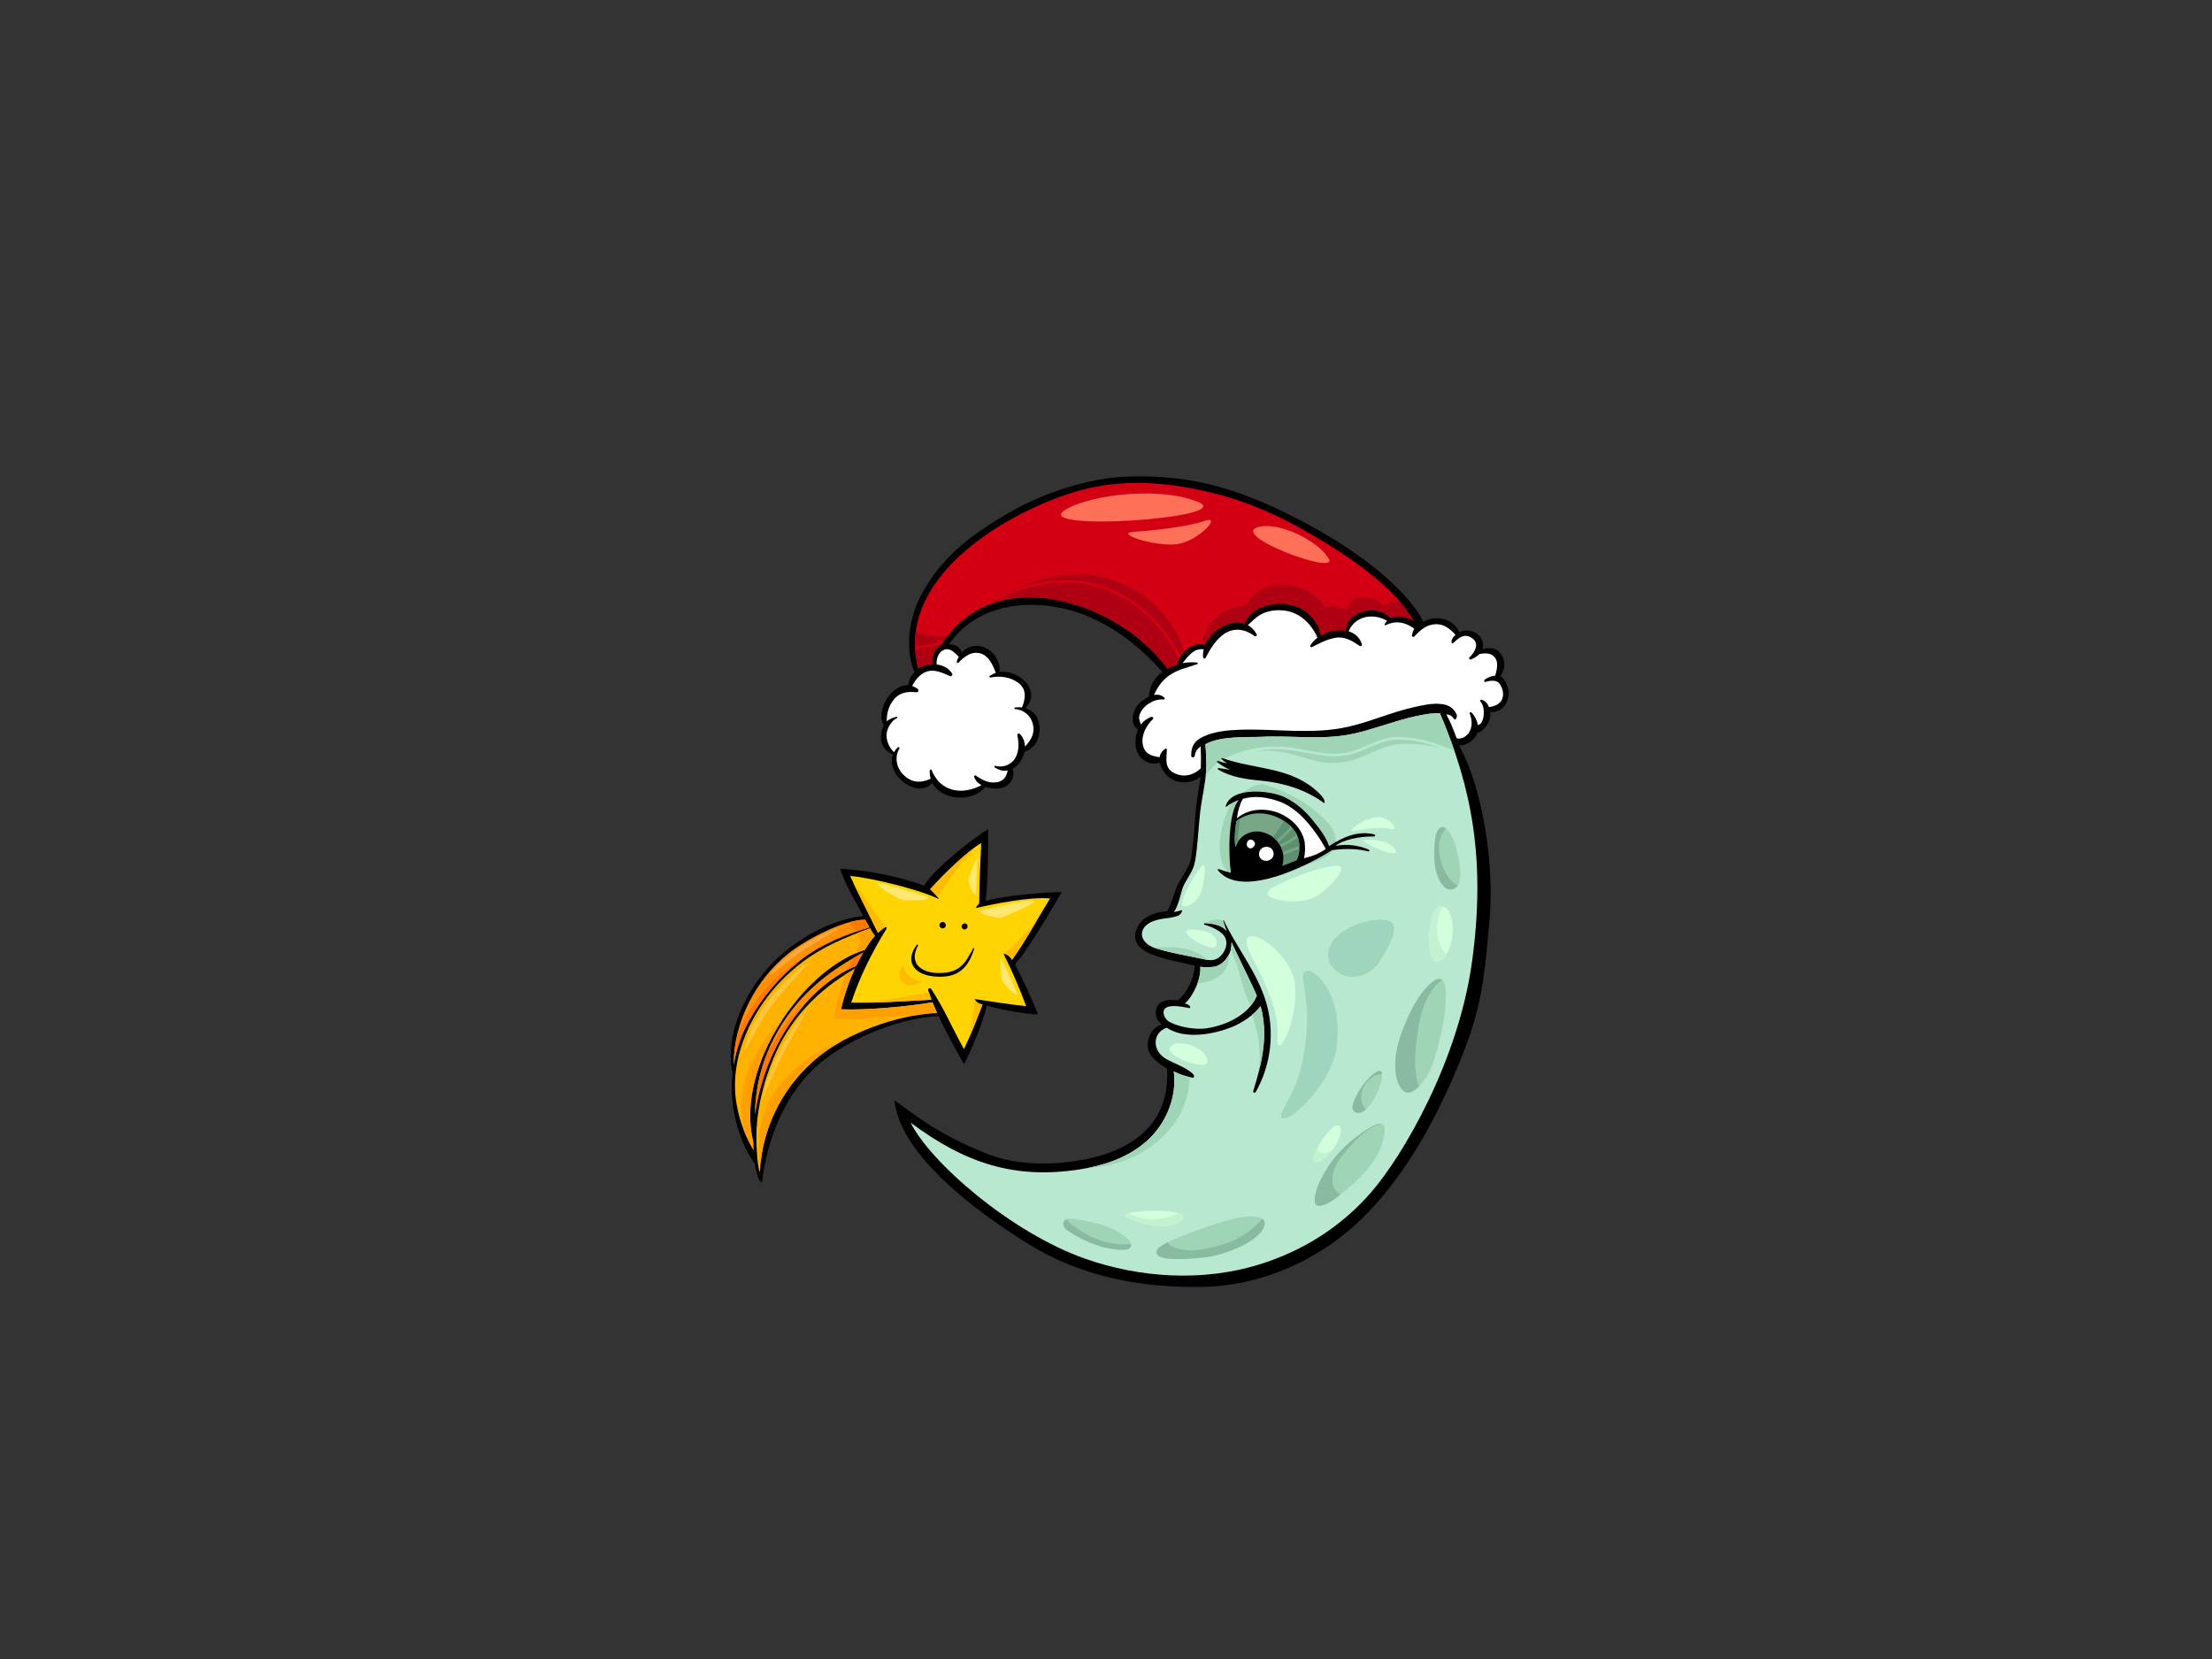 <?xml version="1.0" encoding="utf-8"?>
<!-- Generator: Adobe Illustrator 17.0.0, SVG Export Plug-In . SVG Version: 6.00 Build 0)  -->
<!DOCTYPE svg PUBLIC "-//W3C//DTD SVG 1.1//EN" "http://www.w3.org/Graphics/SVG/1.1/DTD/svg11.dtd">
<svg version="1.1" id="Layer_1" xmlns="http://www.w3.org/2000/svg" xmlns:xlink="http://www.w3.org/1999/xlink" x="0px" y="0px"
	 width="800px" height="600px" viewBox="0 0 800 600" enable-background="new 0 0 800 600" xml:space="preserve">
<rect x="0" y="0" width="800" height="600" fill="#333333" stroke="none"/>
<g>
	<path d="M530.675,376.922c5.747-15.655,6.521-27.394,8.089-44.936c1.576-17.539-1.86-45.621-11.089-62.399
		c2.098,0.247,5.623-1.56,6.721-4.686c1.96-0.058,4.064-3.494,4.427-4.948c0.181-0.733,0.219-1.631,0.102-2.533
		c3.598,0.475,6.279-2.263,6.666-6.075c0.193-1.893-0.54-3.959-1.623-5.484c-0.5-0.706-0.885-1.108-1.398-1.324
		c1.796-2.316,2.057-5.318,0.281-8.016c-1.525-2.317-4.419-2.577-6.763-1.664c0.091-0.258,0.17-0.527,0.223-0.813
		c0.353-1.853-0.655-3.688-2.085-4.788c-1.328-1.021-3.089-1.407-4.723-1.144c-0.528,0.085-1.142,0.297-1.744,0.602
		c-2.287-5.537-9.029-6.15-12.991-3.846c-4.349-9.13-19.557-23.939-45.487-37.199c-19.284-9.863-36.43-16.065-61.199-15.347
		c-13.857,0.401-30.587,5.891-42.436,12.69c-15.543,8.918-25.663,17.171-32.708,30.629c-4.355,8.322-5.626,19.286-2.181,27.524
		c-1.023,0.906-2.006,2.4-2.326,4.654c-6.012-0.295-11.83,9.007-8.81,14.548c-0.557,1.018-0.834,2.169-0.97,3.322
		c-0.402,3.407,1.333,5.932,4.272,7.208c-2.703,7.129,8.768,16.469,14.235,10.216c3.279,6.416,14.513,7.265,19.191,1.478
		c1.804,0.637,3.842,0.781,5.381,0.49c3.604-0.68,5.524-3.911,4.513-7.084c2.139-1.174,3.772-3.549,4.287-6.107
		c4.108-1.261,5.951-5.576,5.345-9.73c-0.47-3.225-2.42-5.293-5.034-6.054c6.123-6.049-2.205-14.065-9.319-13.062
		c0.18-4.046-2.05-7.625-5.962-9.043c-2.946-1.069-5.819-0.083-7.696,1.976c-0.865-2.136-2.348-3.033-4.646-2.878
		c6.524-9.92,19.565-16.383,37.502-13.772c15.68,2.282,29.435,11.945,39.666,23.682c-3.044,2.159-4.489,4.964-4.915,8.979
		c-1.445,0.679-2.779,1.711-3.659,2.622c-2.154,2.227-3.419,7.512-0.214,9.195c-0.891,1.989-1.153,4.317-0.799,6.476
		c0.695,4.243,4.834,6.784,8.632,5.526c0.489,2.404,2.385,4.802,4.33,5.966c2.26,1.35,5.036,1.385,7.498,0.686
		c1.245-0.357,2.17-0.915,2.857-1.656c0.145,1.263-1.498,8.601-1.855,14.8c-0.36,6.195-1.194,13.539-1.475,14.839
		c-0.713,3.284-3.11,6.359-4.679,9.213c-1.142,2.072-2.44,7.523-3.945,9.894c-2.464,0.204-4.912,0.659-7.392,2.101
		c-3.305,1.916-5.499,6.673-3.396,9.84c2.006,3.031,6.873,4.338,10.156,5.283c3.43,0.99,7.151,1.528,10.568,2.487
		c-0.113,2.149-0.766,4.597-1.747,6.679c-1.608,3.414-3.781,5.432-4.351,5.832c-2.887-0.285-6.338-0.248-7.546,2.432
		c-1.142,2.534,0.064,5.087,1.815,6.395c-4.104,0.602-6.261,6.523-4.611,10.026c0.998,2.128,4.087,4.506,6.417,5.861
		c0.619,9.849-2.461,18.597-10.413,24.756c-7.248,5.608-16.709,8.008-25.652,9.053c-8.913,1.042-19.547,0.578-27.942-2.596
		c-20.709-7.834-31.171-17.752-34.605-19.737c2.109,19.789,29.581,40.277,48.602,52.032c18.977,11.729,40.587,15.831,62.847,15.431
		c16.348-0.298,32.045-5.751,45.592-14.865c13.082-8.8,23.267-21.397,31.531-34.696C519.15,404.415,526.041,389.546,530.675,376.922
		z"/>
	<path fill="#FFFFFF" d="M346.755,237.544c-0.306,0.553-0.558,1.142-0.734,1.767c-0.102,0.359,0.368,0.638,0.628,0.363
		c2.118-2.249,4.81-4.316,8.043-3.333c2.988,0.908,4.43,4.279,5.451,7.011c-0.775,0.249-1.518,0.623-2.212,1.134
		c-0.273,0.201-0.002,0.627,0.296,0.56c3.375-0.76,7.204-0.2,10.024,1.883c3.107,2.293,2.706,5.723,1.36,8.92
		c-0.797-0.103-1.638-0.103-2.505,0.014c-0.352,0.047-0.298,0.577,0.041,0.604c3.828,0.301,6.422,3.234,6.627,6.931
		c0.144,2.579-1.345,4.807-3.078,6.62c-0.04-1.629-0.579-3.228-1.787-4.534c-0.338-0.366-1.109-0.172-0.984,0.413
		c0.571,2.638,0.692,5.324-0.501,7.805c-1.315,2.735-4.535,4.123-7.422,3.278c-0.326-0.095-0.538,0.334-0.258,0.532
		c1.607,1.139,3.226,1.427,4.712,1.138c-0.468,2.184-1.403,3.893-4.087,4.28c-2.982,0.426-5.197-0.924-7.54-2.453
		c-0.258-0.168-0.615,0.101-0.531,0.396c0.387,1.365,1.392,2.385,2.658,3.093c-6.989,3.733-14.871,2.477-18.042-5.488
		c-0.137-0.344-0.644-0.158-0.659,0.16c-0.059,1.094,0.068,2.095,0.333,3.012c-3.622,1.651-6.889,1.522-9.906-1.496
		c-2.455-2.459-3.26-6.379-1.41-9.415c0.223-0.365-0.276-0.728-0.577-0.445c-0.591,0.555-1.036,1.146-1.378,1.759
		c-1.808-1.751-2.893-4.283-2.638-6.789c0.197-1.926,1.801-4.779,3.713-5.549c0.268-0.107,0.133-0.574-0.149-0.491
		c-1.445,0.43-2.503,0.709-3.503,1.674c-0.122-2.804,0.632-5.526,2.436-7.783c2.24-2.802,5.018-3.07,8.324-2.751
		c0.714,0.069,0.846-0.838,0.375-1.206c-0.645-0.502-1.308-0.85-1.976-1.068c1.09-2.158,2.679-4.162,4.936-5.071
		c3.034-1.223,5.998,0.345,8.758,1.503c0.497,0.21,1.063-0.445,0.772-0.905c-1.362-2.143-3.387-2.979-5.621-3.316
		c-0.101-1.984,0.523-4.228,2.427-5.174C343.447,233.994,345.26,236.003,346.755,237.544z"/>
	<path fill="#D20012" d="M340.528,233.141c-2.627,1.263-3.739,4.338-3.034,6.947c-2.602,0.049-4.987,1.428-5.393,1.717
		c-8.423-31.99,29.498-55.172,55.136-63.485c17.465-5.664,35.72-4.173,53.308,0.447c11.566,3.037,22.561,8.007,32.879,13.992
		c9.581,5.557,19.153,11.691,27.369,19.161c3.961,3.602,7.623,7.806,10.338,12.471c-1.062-0.572-2.253-0.96-3.251-1.225
		c-1.676-0.447-3.479-0.327-4.936,0.439c-4.523-5.4-15.827-2.855-16.229,4.462c-2.919-0.529-6.329,0.199-9.01,1.747
		c-1.134-5.81-5.655-10.196-11.672-11.279c-5.387-0.969-14.016,0.994-15.867,7.016c-5.24-1.866-12.185,2.292-14.387,7.84
		c-1.491-1.052-4.151-0.167-5.529,0.743c-2.168,1.437-4.085,3.638-4.576,6.214c-1.223,0.385-2.387,0.908-3.468,1.545
		c-0.019-0.047-0.034-0.095-0.066-0.142C404.409,217.464,359.697,202.723,340.528,233.141z"/>
	<path fill="#AE0012" d="M340.528,233.141c0.059-0.091,0.12-0.177,0.176-0.269c-3.054,0.94-6.488,1.795-9.754,1.63
		c0.122,2.38,0.495,4.813,1.151,7.303c0.406-0.289,2.791-1.668,5.393-1.717C336.79,237.479,337.902,234.404,340.528,233.141z"/>
	<path fill="#AE0012" d="M338.278,230.036c-2.351-0.23-4.81-0.675-7.094-1.512c-0.21,1.644-0.303,3.32-0.263,5.025
		c3.547,0.223,7.396-0.84,10.635-1.956c0.35-0.506,0.711-0.994,1.078-1.474C341.16,230.205,339.688,230.174,338.278,230.036z"/>
	<path fill="#AE0012" d="M426.326,238.428c-5.23-11.077-14.301-20.413-25.789-24.85c-8.521-3.291-17.431-3.512-26.298-1.541
		c-6.259,1.395-12.423,3.674-17.784,7.169c21.725-9.474,51.88,3.636,65.685,22.547c0.032,0.046,0.047,0.094,0.066,0.142
		c1.081-0.638,2.246-1.16,3.468-1.545C425.803,239.682,426.028,239.039,426.326,238.428z"/>
	<path fill="#AE0012" d="M402.324,209.762c-9.527-3.046-19.117-2.502-28.536,0.689c-2.756,0.934-5.509,1.892-8.156,3.07
		c2.534-0.945,5.138-1.704,7.758-2.287c9.01-2.005,18.198-2.157,26.915,1.21c11.787,4.554,21.13,13.786,26.608,24.977
		c0.428-0.649,0.936-1.251,1.496-1.798C424.218,223.621,414.891,213.777,402.324,209.762z"/>
	<path fill="#AE0012" d="M505.838,217.081c-1.738-0.041-3.423,0.487-4.834,1.946c-0.234,0.243-0.555,0.22-0.772-0.028
		c-3.449-3.943-11.131-4.472-13.242,1.058c-0.096,0.254-0.413,0.343-0.647,0.243c-2.151-0.905-4.223-1.321-6.495-0.589
		c-0.209,0.066-0.442,0.012-0.574-0.176c-6.991-10.031-22.28-11.58-28.92-0.452c-10.559,0.764-16.78,10.259-15.193,14.001
		c0.221,0.076,0.428,0.175,0.617,0.309c2.202-5.548,9.147-9.706,14.387-7.84c1.851-6.022,10.48-7.985,15.867-7.016
		c6.017,1.083,10.538,5.469,11.672,11.279c2.681-1.548,6.091-2.276,9.01-1.747c0.402-7.317,11.706-9.863,16.229-4.462
		c1.457-0.766,3.26-0.886,4.936-0.439c0.998,0.265,2.189,0.653,3.251,1.225C509.625,221.802,507.819,219.36,505.838,217.081z"/>
	<path fill="#FFFFFF" d="M424.707,279.609c-3.74-1.855-2.77-5.174-2.687-8.489c0.008-0.271-0.325-0.489-0.564-0.329
		c-1.249,0.838-1.887,1.91-2.079,3.066c-2.93-0.48-5.439-1.097-6.079-4.624c-0.611-3.365,1.31-6.919,3.666-9.163
		c0.387-0.367-0.14-0.936-0.572-0.79c-1.578,0.531-2.817,1.509-3.741,2.735c-0.246-0.63-0.514-1.249-0.631-1.94
		c-0.219-1.307,0.487-2.6,1.241-3.598c0.652-0.866,1.535-1.639,2.535-2.24c0.208,0.042,0.432-0.035,0.51-0.265
		c0.008-0.008,0.009-0.017,0.011-0.026c1.445-0.752,3.076-1.143,4.585-0.949c0.321,0.04,0.46-0.392,0.262-0.598
		c-1.066-1.109-2.436-1.318-3.828-1.043c1.253-2.799,2.968-5.285,5.557-7.112c2.925-2.06,6.817-2.895,10.142-4.058
		c0.306-0.108,0.155-0.551-0.121-0.579c-1.757-0.176-3.523-0.089-5.225,0.238c0.926-1.237,1.891-2.45,3.036-3.468
		c1.511-1.347,2.874-1.732,4.61-1.558c-0.226,0.959-0.313,1.944-0.217,2.938c0.047,0.474,0.668,0.588,0.887,0.171
		c1.655-3.114,3.264-5.915,6.049-8.174c3.634-2.945,8.061-2.467,11.616,0.277c0.396,0.308,1.1-0.154,0.832-0.641
		c-0.87-1.556-1.972-2.642-3.208-3.332c1.458-1.231,2.683-2.64,4.389-3.648c2.589-1.525,5.629-1.919,8.568-1.627
		c5.719,0.571,10.048,4.777,12.214,9.849c-1.079,0.806-1.976,1.757-2.577,2.819c-0.234,0.412,0.268,0.749,0.625,0.567
		c2.745-1.397,5.345-2.803,8.421-3.347c3.391-0.603,6.128,1.129,8.808,2.916c0.434,0.289,0.974-0.092,0.811-0.599
		c-0.804-2.53-2.615-4.015-4.821-4.677c2.424-5.644,8.985-6.688,13.944-3.763c-0.338,0.337-0.638,0.727-0.885,1.177
		c-0.122,0.226,0.091,0.557,0.357,0.413c0.589-0.318,4.974-2.837,10.334,1.263c-0.377,0.702-0.666,1.495-0.828,2.39
		c-0.092,0.494,0.525,0.74,0.845,0.395c2.179-2.345,4.502-4.388,7.88-4.447c2.84-0.049,5.215,1.778,7.029,3.871
		c-0.874,0.737-1.504,1.679-1.444,2.706c0.015,0.209,0.221,0.452,0.457,0.359c0.766-0.299,3.681-4.729,7.321-1.609
		c2.432,2.085,0.353,5.069-1.287,6.71c-0.315,0.32,0.077,0.904,0.496,0.738c1.172-0.469,2.253-1.096,3.06-1.956
		c2.198-0.475,4.613-0.506,5.906,1.66c1,1.681,0.406,4.154-0.156,6.132c-1.33,0.111-2.772,0.712-3.804,1.456
		c-0.373,0.271-0.147,0.994,0.287,0.842c1.791-0.629,4.026-0.745,5.021,0.553c1.96,2.564,2.555,7.766-3.762,8.533
		c-0.504-1.312-1.402-2.398-2.753-2.662c-0.238-0.044-0.632,0.205-0.445,0.433c1.162,1.453,1.526,3.088,1.213,5.725
		c-0.119,0.996-0.881,3.068-2.068,2.922c-0.298-1.703-1.147-3.361-2.277-4.47c-0.298-0.294-0.783,0.043-0.649,0.383
		c2.511,6.355-2.181,9.837-4.74,8.899c-1.047-2.974-2.23-5.905-3.696-8.573c1.381-0.035,2.198,0.794,2.759,1.597
		c0.551,0.8,1.362-0.773,0.911-1.709c-1.228-2.536-3.213-3.369-5.287-3.636c-3.468-0.448-7.225,0.453-10.583,1.222
		c-7.944,1.817-15.457,5.218-23.395,6.999c-12.919,2.902-26.012,0.608-39.037,1.051c-4.51,0.153-9.274,0.592-13.397,2.555
		c-3.227,1.535-4.242,3.535-4.257,6.773c-0.004,0.837,1.198,0.89,1.291,0.064c0.155-1.395,0.938-2.494,2.13-3.363
		c0.145,2.636,0.168,5.28,0.068,7.919C431.649,280.366,428.177,281.33,424.707,279.609z"/>
	<path fill="#B8E8CF" d="M421.15,364.982c1.285-1.688,5.057-1.197,8.976-0.393c0.413,0.086,0.847-1.099-1.621-1.662
		c3.364-2.997,6.002-9.457,5.579-13.276c1.713,0.252,3.225,0.189,4.976-0.021c2.617-0.312,6.534-3.671,6.315-8.894
		c2.953,6.376,7.902,16.185,9.164,19.368c-2.885,6.975-11.019,10.709-18.223,11.811c-3.753,0.575-9.859-0.424-13.182-2.241
		C421.335,368.892,420.192,366.245,421.15,364.982z"/>
	<path fill="#B8E8CF" d="M495.917,431.178c-10.857,12.525-24.807,21.333-40.713,26.209c-20.308,6.219-42.927,4.811-62.716-2.144
		c-26.977-9.483-56.13-35.009-63.14-49.213c19.93,14.838,37.728,20.491,60.988,16.921c9.282-1.427,18.639-4.593,25.433-11.253
		c6.496-6.37,9.857-15.597,8.753-24.186c2.426,1.211,4.621,1.815,6.78,2.264c0.619,0.128,0.858-0.743-0.019-1.532
		c-2.677-2.389-6.536-3.54-9.608-5.302c-4.98-2.861-5.025-9.435,0.275-11.241c6.93,4.523,17.47,2.138,23.284-0.142
		c3.851-1.509,8.2-4.373,10.663-7.705c2.891,10.46,0.594,20.402-2.653,30.761c-0.168,0.54,0.632,0.815,0.9,0.347
		c5.604-9.85,6.987-21.996,3.647-32.863c-3.251-10.567-10.493-19.299-15.17-29.195c-0.087-0.179-0.338-0.064-0.277,0.119
		c0.379,1.225,0.806,2.424,1.268,3.608c-1.949-2.144-5.168-2.643-7.91-2.744c-0.324-0.012-0.341,0.445-0.059,0.534
		c2.321,0.736,4.708,1.655,6.493,3.363c2.425,2.319,1.368,5.87-0.604,7.912c-1.679,1.74-3.7,1.787-5.995,1.257
		c-3.366-0.78-15.174-2.823-18.874-4.504c-4.882-2.214-5.019-7.208,0.385-9.284c3.14-1.207,5.551-0.836,8.878-1.919
		c1.125-0.362,2.217-2.397,1.164-2c-0.466,0.176-2.043,0.56-2.528,0.621c1.676-2.31,2.612-7.273,3.147-8.712
		c1.045-2.793,3.4-5.452,4.202-8.375c1.087-3.953,1.53-13.827,2.14-19.016c0.6-5.141,1.889-10.072,2.176-15.265
		c0.121-2.179-0.032-6.832-0.283-9.331c5.464-3.147,16.055-2.47,20.025-2.681c11.025-0.578,22.563,1.293,33.439-1.11
		c6.683-1.476,13.119-3.943,19.742-5.664c3.604-0.939,8.385-1.927,11.61-1.76c11.474,26.808,16.668,52.963,11.636,89.728
		C527.428,384.003,507.263,418.083,495.917,431.178z"/>
	<path fill="#9FD4B6" d="M452.306,363.806c0.909-1.114,1.674-2.345,2.234-3.702c-1.262-3.183-6.211-12.992-9.164-19.368
		c0.038,0.953-0.059,1.841-0.262,2.662C448.319,349.845,448.934,357.391,452.306,363.806z"/>
	<path fill="#9FD4B6" d="M444.453,345.159c-1.277,2.635-3.619,4.26-5.393,4.471c-1.751,0.209-3.262,0.273-4.976,0.021
		c0.187,1.677-0.223,3.864-1.019,6.044C439.343,355.125,444.866,352.031,444.453,345.159z"/>
	<path fill="#9FD4B6" d="M436.077,280.403c1.234-1.735,2.636-3.317,4.364-4.557c4.368-3.141,10.131-4.775,15.423-5.481
		c5.725-0.764,10.966-0.199,16.593,0.965c6.017,1.241,12.119,2.162,18.031-0.105c4.915-1.885,9.531-4.684,14.946-4.693
		c4.636-0.007,9.221,0.857,13.623,2.296c2.328,0.762,4.657,1.654,6.94,2.67c-1.555-4.531-3.304-9.03-5.238-13.546
		c-3.225-0.167-8.006,0.821-11.61,1.76c-6.623,1.722-13.059,4.189-19.742,5.664c-10.876,2.403-22.414,0.532-33.439,1.11
		c-3.97,0.211-14.561-0.466-20.025,2.681c0.251,2.498,0.404,7.151,0.283,9.331C436.194,279.136,436.141,279.772,436.077,280.403z"/>
	<path fill="#9FD4B6" d="M463.24,271.915c4.768,0.691,9.164,2.592,13.87,3.553c6.115,1.249,11.3,0.13,16.929-2.361
		c4.227-1.87,8.262-3.811,12.961-4.055c4.659-0.245,9.368,0.362,13.982,1.481c-0.549-0.196-1.096-0.412-1.649-0.592
		c-4.798-1.571-9.972-2.74-15.057-2.394c-5.11,0.347-9.364,3.267-14.117,4.836c-10.402,3.435-20.401-2.142-30.888-1.388
		c-1.768,0.128-3.646,0.339-5.538,0.667C456.897,271.384,460.099,271.46,463.24,271.915z"/>
	<path fill="#9FD4B6" d="M483.209,304.156c-0.202-4.51-4.198-8.208-7.487-10.852c-2.455-1.97-5.06-3.776-7.868-5.21
		c-1.97-1.007-6.729-3.383-11.095-4.4c-4.015-0.078-6.789,2.953-10.142,4.817c-1.815,2.386-3.049,5.294-3.883,8.087
		c-1.427,4.759-2.345,10.48-0.706,15.307c2.225,6.556,8.644,6.7,14.527,5.436c4.944-1.066,9.932-2.504,14.729-4.111
		C475.237,311.905,483.452,309.569,483.209,304.156z"/>
	<path fill="#9FD4B6" d="M393.523,422.389c18.036-0.615,36.401-13.725,36.72-32.854c-1.825-0.434-3.687-1.011-5.721-2.023
		c1.104,8.589-2.257,17.816-8.753,24.186C409.754,417.593,401.725,420.755,393.523,422.389z"/>
	<path fill="#9FD4B6" d="M436.581,347.146c-3.313-3.516-8.747-4.444-13.425-4.571c-1.928-0.053-3.868-0.001-5.802,0.154
		c4.293,1.622,15.003,3.486,18.184,4.223C435.892,347.035,436.239,347.094,436.581,347.146z"/>
	<path fill="#9FD4B6" d="M495.523,407.808c-8.11,4.906-13.88,10.823-17.988,19.038c-0.662,1.325-4.16,9.751-0.157,9.234
		c2.904-0.374,5.659-2.645,7.881-4.4c5.704-4.502,11.761-10.276,14.31-17.235C500.181,412.778,503.629,402.898,495.523,407.808z"/>
	<path fill="#9FD4B6" d="M408.098,448.254c-5.424-5.197-14.477-6.668-19.697-7.4c-5.215-0.736-4.245,3.064-2.37,4.155
		c2.573,1.502,10.072,6.831,19.913,6.985C410.31,452.069,409.155,449.269,408.098,448.254z"/>
	<path fill="#9FD4B6" d="M527.943,318.5c0.451-2.415,0.079-4.92-0.296-7.328c-1.925-12.391-8.095-16.517-8.768-5.954
		c-0.315,4.963-0.328,10.807,2.898,14.923C523.884,322.832,527.313,321.848,527.943,318.5z"/>
	<path fill="#9FD4BD" d="M470.173,387.437c-2.723,10.623-10.78,18.344-4.725,16.793c3.302-0.849,16.021-12.921,17.855-24.933
		c3.6-23.588-13.759-34.395-11.951-24.537C473.212,364.882,473.452,374.63,470.173,387.437z"/>
	<path fill="#9FD4BD" d="M481.733,349.552c4.685,6.245,13.812,4.09,17.367-2.079c1.936-3.358,8.919-13.514,2.412-14.629
		c-4.219-0.724-10.361,0.63-15.474,3.838C480.924,339.885,478.611,345.393,481.733,349.552z"/>
	<path fill="#9FD4B6" d="M457.274,443.303c1.341-4.755-8.232-3.721-15.459-1.358c-11.559,3.777-21.978,7.751-23.207,9.876
		c-3.057,5.302,14.665,3.189,18.056,2.785C442.134,453.953,455.593,449.243,457.274,443.303z"/>
	<path fill="#9FD4B6" d="M495.421,399.724c3.255-4.027,5.948-12.578,3.442-12.37c-3.483,0.29-10.014,10.242-9.706,13.381
		C489.3,402.23,491.773,404.237,495.421,399.724z"/>
	<path fill="#9FD4B6" d="M516.529,356.497c-2.747,2.776-4.915,6.33-6.576,9.813c-3.196,6.699-6.346,15.04-5.051,22.595
		c0.573,3.362,2.776,8.344,6.778,5.321c2.509-1.894,4.464-4.747,5.727-7.604C521.543,377.236,527.886,345.016,516.529,356.497z"/>
	<path fill="#88BBA1" d="M484.705,431.967c-4.236-2.457-2.953-8.465-0.817-11.861c1.955-3.098,10.046-13.027,15.723-13.582
		c-0.811-0.234-2.1,0.079-4.089,1.283c-8.11,4.906-13.88,10.823-17.988,19.038c-0.662,1.325-4.16,9.751-0.157,9.234
		c2.723-0.347,5.302-2.359,7.442-4.053C484.783,432.005,484.747,431.986,484.705,431.967z"/>
	<path fill="#88BBA1" d="M393.328,446.631c-1.584-0.822-2.974-1.841-4.455-2.819c-1.158-0.766-2.467-1.51-2.898-2.91
		c-2.351,0.638-1.444,3.234,0.056,4.106c2.573,1.502,10.072,6.831,19.913,6.985c2.735,0.045,3.302-1.034,3.089-2.102
		C403.754,450.734,397.575,448.839,393.328,446.631z"/>
	<path fill="#88BBA1" d="M521.844,313.563c-1.243-3.256-2.032-7.315-0.864-10.713c0.43-1.258,1.079-2.377,1.919-3.179
		c-1.906-1.394-3.677,0.167-4.021,5.548c-0.315,4.963-0.328,10.807,2.898,14.923c1.674,2.134,4.176,1.95,5.453,0.111
		C524.665,318.866,522.875,316.251,521.844,313.563z"/>
	<path fill="#88BBA1" d="M457.274,443.303c0.328-1.174-0.004-1.993-0.798-2.528c-3.127,4.053-9.083,7.604-12.191,8.619
		c-5.578,1.823-12.791,3.932-18.635,2.11c-1.14-0.355-2.776-0.996-3.323-2.208c-1.996,0.985-3.328,1.853-3.719,2.525
		c-3.057,5.302,14.665,3.189,18.056,2.785C442.134,453.953,455.593,449.243,457.274,443.303z"/>
	<path fill="#88BBA1" d="M493.091,400.09c-1.191-2.061-0.951-4.955,0.113-7.019c1.172-2.264,3.472-4.528,6.193-4.593
		c0.147-0.004,0.289,0,0.428,0.008c-0.075-0.743-0.373-1.181-0.962-1.132c-3.483,0.29-10.014,10.242-9.706,13.381
		c0.123,1.283,1.981,2.947,4.817,0.506C493.647,400.913,493.347,400.532,493.091,400.09z"/>
	<path fill="#88BBA1" d="M512.355,375.809c0.685-4.72,1.445-10.209,3.696-14.501c1.257-2.39,3.002-5.437,5.54-6.815
		c-1.004-0.909-2.625-0.463-5.062,2.004c-2.747,2.776-4.915,6.33-6.576,9.813c-3.196,6.699-6.346,15.04-5.051,22.595
		c0.573,3.362,2.776,8.344,6.778,5.321c0.558-0.419,1.085-0.894,1.583-1.4C511.184,388.022,511.716,380.165,512.355,375.809z"/>
	<path fill="#9FD4B6" d="M455.563,386.354c1.783-7.464,2.451-14.846,0.334-22.5c-0.83,1.127-1.891,2.191-3.064,3.177
		c2.047,5.243,2.753,11.044,2.772,16.624C455.61,384.558,455.591,385.456,455.563,386.354z"/>
	<path fill="#9FD4B6" d="M435.802,333.893c2.721,0.111,5.885,0.622,7.81,2.738c-0.462-1.184-0.889-2.383-1.268-3.608
		c-0.026-0.069,0.004-0.122,0.045-0.158C440.058,332.405,437.524,332.492,435.802,333.893z"/>
	<path d="M495.032,307.272c-3.359-1.471-8.099-2.231-12.038-1.318c2.47-2.194,8.744-3.544,14.006-3.431
		c0.396,0.009,0.455-0.684,0.068-0.769c-6.176-1.391-11.378,0.984-16.399,4.268c-1.07-3.366-3.734-6.697-5.9-9.353
		c-2.932-3.6-6.196-6.504-10.431-8.46c-5.028-2.326-18.863-3.824-21.072,3.315c-0.059,0.182,0.153,0.326,0.3,0.206
		c1.368-1.096,2.904-1.885,4.54-2.423c-4.253,4.555-3.742,21.407-2.928,26.364c-1.432-0.339-2.87-0.794-4.37-1.354
		c-0.283-0.104-0.493,0.246-0.313,0.466c4.294,5.262,12.31,4.447,18.133,3.009c7.43-1.837,16.702-6.186,23.076-10.329
		c3.251-0.389,8.012-0.851,13.14,0.463C495.228,308.025,495.381,307.424,495.032,307.272z"/>
	<path fill="#FFFFFF" d="M460.316,307.565c1.081,2.231-0.777,3.913-2.659,3.765c-2.102-0.165-2.934-2.371-1.862-3.977
		C456.721,305.965,459.433,305.744,460.316,307.565z"/>
	<path fill="#FFFFFF" d="M452.202,303.637c0.923-0.014,2.047,0.994,1.579,2.013c-0.468,1.019-1.753,1.745-2.615,0.573
		C450.434,305.228,451.28,303.65,452.202,303.637z"/>
	<path fill="#77A786" d="M463.774,313.114c1.357-3.461-0.353-8.765-4.413-11.041c-2.991-1.675-5.983-1.894-8.885-0.293
		c-1.811,0.999-2.979,2.666-3.634,4.552c-0.647-2.614-0.011-7.5,0.334-9.413c4.966-3.818,11.587-3.519,16.97-0.168
		c2.602,1.62,4.911,4,5.521,7.001c0.687,3.378,0.006,5.858-0.723,7.287C467.242,311.777,465.527,312.492,463.774,313.114z"/>
	<path fill="#5C906E" d="M464.322,296.875c-0.472,0.801-0.942,1.602-1.455,2.38c-0.793,1.194-1.611,2.372-2.428,3.549
		c0.428,0.339,0.824,0.709,1.183,1.11c1.874-1.543,3.579-3.259,5.281-4.984C466.127,298.149,465.248,297.467,464.322,296.875z"/>
	<path fill="#5C906E" d="M447.719,304.465c0.017-1.477,0.123-2.953,0.296-4.425c0.158-1.301,0.257-2.657,0.453-3.989
		c-0.44,0.264-0.875,0.546-1.292,0.868c-0.345,1.912-0.981,6.798-0.334,9.413C447.07,305.676,447.362,305.05,447.719,304.465z"/>
	<path fill="#5C906E" d="M467.561,299.646c-1.713,1.736-3.432,3.465-5.319,5.019c0.211,0.289,0.415,0.581,0.59,0.888
		c2.164-1.039,4.219-2.267,6.242-3.556C468.691,301.151,468.173,300.366,467.561,299.646z"/>
	<path fill="#5C906E" d="M469.435,302.921c-1.994,1.265-4.021,2.47-6.149,3.496c0.274,0.592,0.491,1.203,0.645,1.818
		c1.375-0.557,2.734-1.176,4.143-1.629c0.623-0.201,1.244-0.394,1.866-0.598c-0.028-0.7-0.109-1.45-0.274-2.255
		C469.61,303.467,469.526,303.194,469.435,302.921z"/>
	<path fill="#5C906E" d="M468.42,307.519c-1.459,0.481-2.866,1.126-4.291,1.695c0.202,1.384,0.098,2.745-0.355,3.9
		c1.753-0.623,3.468-1.338,5.17-2.075c0.468-0.918,0.911-2.274,0.991-4.016C469.431,307.188,468.925,307.35,468.42,307.519z"/>
	<path fill="#FFFFFF" d="M479.464,307.035c-2.583,1.885-5.342,2.756-7.878,3.354c0.574-2.046,0.485-5.133,0.077-6.669
		c-0.972-3.631-3.394-6.397-6.551-8.361c-5.37-3.34-12.959-3.573-17.748,0.587c0.322-3.054,1.223-5.435,2.121-7.034
		c4.449-1.302,8.71-0.572,13.031,0.894c3.215,1.091,6.387,3.502,8.734,5.883C474.63,299.11,477.982,304.127,479.464,307.035z"/>
	<path d="M475.15,285.163c-9.685-7.864-21.933-6.976-33.13-11.007c-0.187-0.067-0.391,0.174-0.236,0.333
		c0.611,0.639,1.281,1.175,1.989,1.628c-1.104-0.292-2.202-0.576-3.308-0.897c-0.262-0.077-0.407,0.237-0.209,0.406
		c1.394,1.182,2.962,2.07,4.627,2.762c-1.411-0.199-2.827-0.415-4.232-0.604c-0.266-0.036-0.373,0.351-0.156,0.486
		c4.557,2.793,10.161,3.562,15.385,4.042c8.262,0.757,16.427,3.311,22.907,8.066C479.162,290.652,479.981,289.087,475.15,285.163z"
		/>
	<path d="M375.422,366.819c-2.279-5.491-5.536-12.803-8.351-18.102c4.766-5.048,14.573-22.129,16.913-26.079
		c-5.008-0.115-21.075,1.344-27.498,3.143c0.993-8.025,0.835-20.552,0.893-25.89c-3.63,2.038-19.113,13.655-23.146,20.399
		c-12.282-4.409-24.37-5.782-30.356-6.067c1.054,4.355,7.675,15.763,8.348,17.069c-10.122,1.113-20.178,6.262-28.02,12.608
		c-13.989,11.315-22.423,30.086-19.263,44.232c-0.248,2.374-0.333,4.766-0.251,7.166c0.287,8.174,3.191,18.665,8.246,25.476
		c0.381,2.774,1.365,6.351,2.641,6.929c1.654-14.691,7.963-32.737,21.82-43.866c11.096-8.907,28.748-15.857,42.042-16.337
		c2.529,5.322,6.363,12.39,9.185,17.375c2.098-3.978,6.897-14.621,8.191-21.17C362.04,365.109,372.323,367.071,375.422,366.819z"/>
	<path fill="#FF9000" d="M285.181,344.801c5.819-4.669,19.802-12.201,27.731-12.184c0.496,0.949,1.01,1.888,1.544,2.81
		c-0.025-0.002-0.045-0.016-0.073-0.007c-7.808,2.36-17.084,5.822-24.967,11.946c-7.386,5.741-13.634,13.238-18.255,21.314
		c-2.942,5.138-4.882,10.731-5.826,16.516C265.332,369.611,273.218,354.397,285.181,344.801z"/>
	<path fill="#FFB300" d="M270.089,411.276c-1.732-3.778-2.929-7.676-3.663-11.759c-1.714-9.514,0.313-19.321,4.395-27.95
		c4.372-9.234,11.087-17.29,19.168-23.475c7.291-5.582,16.074-9.251,24.487-12.316c0.063-0.025,0.095-0.07,0.112-0.122
		c0.568,0.973,1.171,1.917,1.826,2.823c-1.375,1.513-2.545,3.244-3.603,5.012c-13.089,4.297-24.018,15.963-31.057,27.171
		c-7.48,11.909-12.831,27.936-9.373,42.099c0.006,1.049,0.044,2.106,0.099,3.159C271.659,414.374,270.804,412.845,270.089,411.276z"
		/>
	<path fill="#FF9000" d="M310.871,346.942c-0.424,0.783-0.825,1.579-1.219,2.382c-13.992,5.776-25.465,20.122-31.344,34.475
		c-2.519,6.147-4.374,12.74-5.292,19.439c0.206-12.616,3.805-24.254,11.332-35.18c7.246-10.515,16.876-17.716,27.888-23.586
		C311.764,345.297,311.31,346.126,310.871,346.942z"/>
	<path fill="#FF7900" d="M312.912,332.617c-1.65-0.003-3.568,0.335-5.612,0.888c0.798,1.136,1.593,2.27,2.3,3.46
		c1.637-0.568,3.239-1.079,4.782-1.544c0.027-0.009,0.048,0.005,0.073,0.007C313.922,334.505,313.409,333.566,312.912,332.617z"/>
	<path fill="#FF7900" d="M269.764,367.797c-1.106,1.927-2.121,3.917-3.031,5.956c-0.911,3.742-1.398,7.579-1.397,11.443
		c0.943-5.785,2.884-11.378,5.826-16.516c4.622-8.076,10.869-15.573,18.255-21.314c0.063-0.049,0.128-0.092,0.192-0.14
		C281.145,351.45,274.339,359.819,269.764,367.797z"/>
	<path fill="#FF7900" d="M306.566,350.77c1.017-0.523,2.041-1.016,3.086-1.445c0.394-0.803,0.795-1.599,1.219-2.382
		c0.44-0.816,0.893-1.645,1.364-2.47c-1.26,0.67-2.498,1.362-3.721,2.072C307.84,347.94,307.178,349.343,306.566,350.77z"/>
	<path fill="#FF7900" d="M290.88,363.431c-6.201,5.114-10.825,11.725-14.06,19.028c-2.448,6.638-3.688,13.544-3.805,20.778
		c0.918-6.698,2.773-13.291,5.292-19.439C281.236,376.655,285.557,369.515,290.88,363.431z"/>
	<path fill="#FFB300" d="M296.511,381.784c-13.129,10.408-20.931,25.801-21.695,42.13c-1.089-2.14-1.393-12.151-1.197-15.695
		c0.477-8.612,2.687-17.159,6.003-25.243c5.957-14.517,16.233-24.992,29.552-32.646c-2.046,4.373-3.972,9.986-5.007,14.689
		c8.516,0.372,22.752-0.798,33.083-2.53c0.505,1.282,1.062,2.555,1.643,3.82C323.293,367.151,306.128,374.153,296.511,381.784z"/>
	<path fill="#FF9F00" d="M311.367,340.518c-0.641,1.461-1.33,2.893-2.025,4.32c1.141-0.496,2.293-0.962,3.47-1.349
		c1.058-1.768,2.228-3.499,3.603-5.012c-0.656-0.906-1.258-1.85-1.826-2.823c-0.017,0.052-0.049,0.097-0.112,0.122
		c-1.517,0.553-3.046,1.136-4.575,1.732c0.427,0.759,0.815,1.542,1.143,2.359C311.298,339.947,311.505,340.203,311.367,340.518z"/>
	<path fill="#FF9F00" d="M282.593,369.362c-6.859,6.772-12.436,15.117-13.924,24.751c-0.719,4.649-0.629,9.438,0.155,14.121
		c0.386,1.023,0.803,2.038,1.265,3.042c0.715,1.57,1.57,3.098,2.392,4.642c-0.055-1.053-0.094-2.109-0.099-3.159
		c-3.458-14.163,1.894-30.19,9.373-42.099C282.025,370.229,282.311,369.795,282.593,369.362z"/>
	<path fill="#FF9F00" d="M301.742,368.24c2.551,0.192,5.077,0.548,7.664,0.371c3.399-0.24,6.778-0.624,10.18-0.814
		c3.969-0.224,7.942-0.423,11.912-0.645c2.481-0.414,4.956-0.713,7.394-0.841c-0.58-1.265-1.138-2.538-1.643-3.82
		c-10.331,1.732-24.567,2.902-33.083,2.53c1.035-4.703,2.96-10.316,5.007-14.689c-1.1,0.634-2.171,1.292-3.227,1.962
		c-0.331,0.84-0.647,1.692-0.923,2.559C303.702,359.015,302.045,363.8,301.742,368.24z"/>
	<path fill="#FF9F00" d="M296.071,380.455c-5.245,2.985-9.952,7.015-13.841,11.631c-7.096,8.419-8.621,18.476-7.187,28.778
		c1.533-15.182,9.16-29.322,21.468-39.081c2.189-1.74,4.769-3.438,7.634-5.041C301.367,377.798,298.649,378.991,296.071,380.455z"/>
	<path fill="#FFD400" d="M348.618,379.429c-3.988-7.237-7.341-14.95-11.873-21.809c-0.321-0.488-1.221-0.071-1.052,0.491
		c0.352,1.162,0.755,2.308,1.186,3.454c-9.83,0.475-18.972,1.255-29.027,1.036c3.066-9.225,7.288-17.82,12.78-26.75
		c0.187-0.303-0.146-0.732-0.465-0.538c-0.965,0.585-1.844,1.28-2.659,2.048c-2.686-5.6-6.925-13.737-10.056-20.565
		c5.193,0.333,22.788,4.059,31.901,8.237c1.091,0.501-2.712-3.141-2.944-3.435c5.275-5.916,13.526-13.744,18.455-16.697
		c-0.295,6.607-0.676,14.348-0.721,21.884c-0.42,0.318-1.597,1.719-0.864,1.547c6.34-1.477,19.295-4.053,26.488-3.412
		c-4.594,7.473-8.645,15.062-13.756,22.235c-1.039-1.858-3.243-2.604-2.969-2.042c3.502,7.124,5.821,12.747,8.114,18.8
		c-6.173-0.7-12.357-1.631-18.538-2.578c-0.441-0.065,0.764,1.746,2.725,1.943C353.258,368.706,350.991,374.533,348.618,379.429z"/>
	<path fill="#FFBB00" d="M347.454,312.631c1.875-2.408,3.924-4.638,6.018-6.823c-4.983,3.426-12.256,10.396-17.065,15.789
		c0.159,0.202,1.992,1.972,2.783,2.908C341.641,320.343,344.562,316.34,347.454,312.631z"/>
	<path fill="#FFBB00" d="M320.456,361.528c-1.661,0.256-3.486,0.694-5.354,1.071c7.326-0.146,14.356-0.677,21.777-1.035
		c-0.343-0.906-0.657-1.819-0.951-2.736C330.817,359.956,325.632,360.727,320.456,361.528z"/>
	<path fill="#FFBB00" d="M308.604,319.265c2.958,6.248,6.535,13.154,8.902,18.096c0.815-0.768,1.694-1.463,2.659-2.048
		C320.245,335.262,312.702,324.458,308.604,319.265z"/>
	<path fill="#FFBB00" d="M366.01,347.154c3.277-4.598,6.119-9.369,8.947-14.17c-3.723,4.201-7.516,8.504-11.897,11.976
		C363.343,344.777,365.111,345.549,366.01,347.154z"/>
	<path fill="#FFBB00" d="M329.851,353.774c-2.055-1.227-2.967-2.946-3.116-4.861c-0.51,0.717-0.964,1.464-1.226,2.275
		c-0.717,2.236,0.552,4.944,3.106,5.096c1.761,0.106,3.467-0.418,5.092-1.176C332.323,354.891,331.007,354.469,329.851,353.774z"/>
	<path fill="#FFBB00" d="M350.501,375.313c1.692-3.878,3.316-8.062,4.841-12.035c-1.397-0.139-2.397-1.092-2.705-1.609
		C352.05,366.234,351.39,370.803,350.501,375.313z"/>
	<path d="M352.329,343.133c0.065-0.215-0.254-0.342-0.357-0.146c-3.097,5.821-4.982,8.627-11.675,8.911
		c-6.32,0.267-12.036-2.957-8.284-9.944c0.122-0.227-0.211-0.463-0.375-0.259c-4.439,5.558-1.367,10.511,5.449,11.354
		C345.214,354.054,349.817,351.322,352.329,343.133z"/>
	<path d="M341.518,333.604c-0.528-0.348-1.277-0.134-1.597,0.392c-0.339,0.556-0.138,1.248,0.391,1.595
		c0.53,0.35,1.278,0.137,1.597-0.389C342.249,334.644,342.047,333.952,341.518,333.604z"/>
	<path d="M349.847,335.479c0.008-0.021,0.017-0.045,0.026-0.069c0.202-0.545-0.047-1.165-0.593-1.385
		c-0.591-0.234-1.106,0.086-1.385,0.594c-0.015,0.026-0.029,0.054-0.044,0.079c-0.281,0.514,0.116,1.194,0.607,1.388
		C348.995,336.297,349.642,336.029,349.847,335.479z"/>
	<path fill="#FFE771" d="M354.768,329.287c2.279-0.734,13.836-3.239,18.407-3.547c4.571-0.307-9.574,5.68-11.113,6.121
		C360.523,332.296,352.236,330.103,354.768,329.287z"/>
	<path fill="#FFE771" d="M362.193,346.868c1.536,2.906,5.128,10.563,5.672,12.558c0.543,1.998-5.065-3.624-5.401-4.706
		C362.126,353.641,361.193,344.972,362.193,346.868z"/>
	<path fill="#FFE771" d="M318.169,319.466c3.271,0.63,14.661,3.836,17.231,4.997c2.568,1.159-7.012,1.372-9.09,0.947
		C324.233,324.989,314.185,318.7,318.169,319.466z"/>
	<path fill="#FFE771" d="M353.578,310.911c-0.345,2.356-0.53,11-0.558,12.431c-0.028,1.431-3.284-3.235-2.708-5.655
		C350.892,315.267,353.974,308.206,353.578,310.911z"/>
	<path fill="#FFC53D" d="M291.932,348.304c-4.075,2.613-14.667,11.725-20.251,23.8c-0.926,2.004-2.258,6.653-2.286,7.14
		c-0.138,2.453,3.691-7.942,10.743-16.978C285.859,354.936,294.381,346.735,291.932,348.304z"/>
	<path fill="#FFC53D" d="M291.31,365.699c-2.606,2.692-8.199,11.138-12.088,20.258c-2.299,5.385-3.286,10.831-3.615,12.151
		c-0.33,1.328,2.418-6.536,6.919-15.619C287.027,373.409,293.565,363.371,291.31,365.699z"/>
	<path fill="#FFA83F" d="M278.388,352.504c2-2.867,7.232-7.718,12.617-11.046c5.385-3.325,10.279-5.269,11.905-5.607
		c1.626-0.339-5.709,3.449-11.99,7.575C284.638,347.557,277.251,354.132,278.388,352.504z"/>
	<path fill="#FF7059" d="M385.501,184.241c9.822-5.771,35.502-8.254,48.261-2.495C446.515,187.503,371.406,192.519,385.501,184.241z
		"/>
	<path fill="#FF7059" d="M455.519,190.496c7.821-1.701,21.78,5.548,25.082,11.681C483.903,208.309,443.243,193.167,455.519,190.496z
		"/>
	<path fill="#FF7059" d="M410.436,192.284c6.697-0.382,19.013-1.772,25.336-3.917c6.323-2.145-2.191,7.225-9.863,8.402
		C418.233,197.945,402.006,192.764,410.436,192.284z"/>
	<path fill="#D2FFDC" d="M461.68,320.219c7.491-3.612,16.223-6.869,21.678-7.085c5.457-0.216-3.447,9.423-8.815,11.819
		C469.173,327.353,451.068,325.339,461.68,320.219z"/>
	<path fill="#D2FFDC" d="M452.293,345.175c3.146,6.381,10.472,18.92,9.693,29.549c-0.781,10.626,7.863-5.557,6.353-18.825
		C466.829,342.631,445.164,330.708,452.293,345.175z"/>
	<path fill="#D2FFDC" d="M434.534,313.32c-2.825,3.205-6.591,10.416-7.017,13.17c-0.426,2.754,4.185,0.817,6.138-2.319
		C435.603,321.034,436.726,310.829,434.534,313.32z"/>
	<path fill="#D2FFDC" d="M431.724,336.156c4.314,0.296,8.914,1.612,8.197,5.575C439.204,345.691,422.631,335.533,431.724,336.156z"
		/>
	<path fill="#D2FFDC" d="M430.983,378.134c5.108,1.737,7.697,6.684,4.1,6.945c-3.594,0.249-8.491-1.962-11.081-3.936
		C421.412,379.169,423.788,375.689,430.983,378.134z"/>
	<path fill="#D2FFDC" d="M489.853,300.532c4.564-0.948,10.319-1.501,13.412-0.641c3.089,0.86-0.985-5.532-6.397-4.227
		C491.458,296.972,486.6,301.206,489.853,300.532z"/>
	<path fill="#D2FFDC" d="M493.475,303.775c4.898-0.37,10.306,0.903,11.302,4.03C505.778,310.934,490.428,304.005,493.475,303.775z"
		/>
	<path fill="#D2FFDC" d="M522.854,328.283c4.362,3.607,2.97,17.145-2.617,19.441C514.648,350.021,516.414,322.967,522.854,328.283z"
		/>
	<path fill="#D2FFDC" d="M484.936,408.117c0.815,3.17-4.774,11.77-9.015,12.268C471.678,420.876,483.39,402.06,484.936,408.117z"/>
	<path fill="#D2FFDC" d="M407.894,440.556c5.345,2.411,15.707,4.955,19.898,0.415C431.985,436.439,400.996,437.443,407.894,440.556z
		"/>
	<path fill="#C2F2D0" d="M519.957,333.315c0.276-1.87,0.938-4.154,2.045-5.542c-5.73-2.375-7.102,22.143-1.766,19.951
		c1.117-0.46,2.064-1.373,2.83-2.562C520.261,342.208,519.322,337.632,519.957,333.315z"/>
	<path fill="#C2F2D0" d="M480.518,416.661c-1.677,0.811-3.732,0.313-4.115-1.351c-1.445,2.838-2.04,5.253-0.483,5.076
		c1.968-0.234,4.225-2.215,5.998-4.585C481.469,416.121,481.003,416.427,480.518,416.661z"/>
	<path fill="#C2F2D0" d="M426.094,438.71c-1.674,0.789-3.396,1.457-5.195,1.864c-4.5,1.011-8.764,0.208-12.898-1.706
		c-1.315,0.441-1.6,1.011-0.108,1.687c5.345,2.411,15.707,4.955,19.898,0.415C428.739,439.948,427.888,439.212,426.094,438.71z"/>
</g>
</svg>
